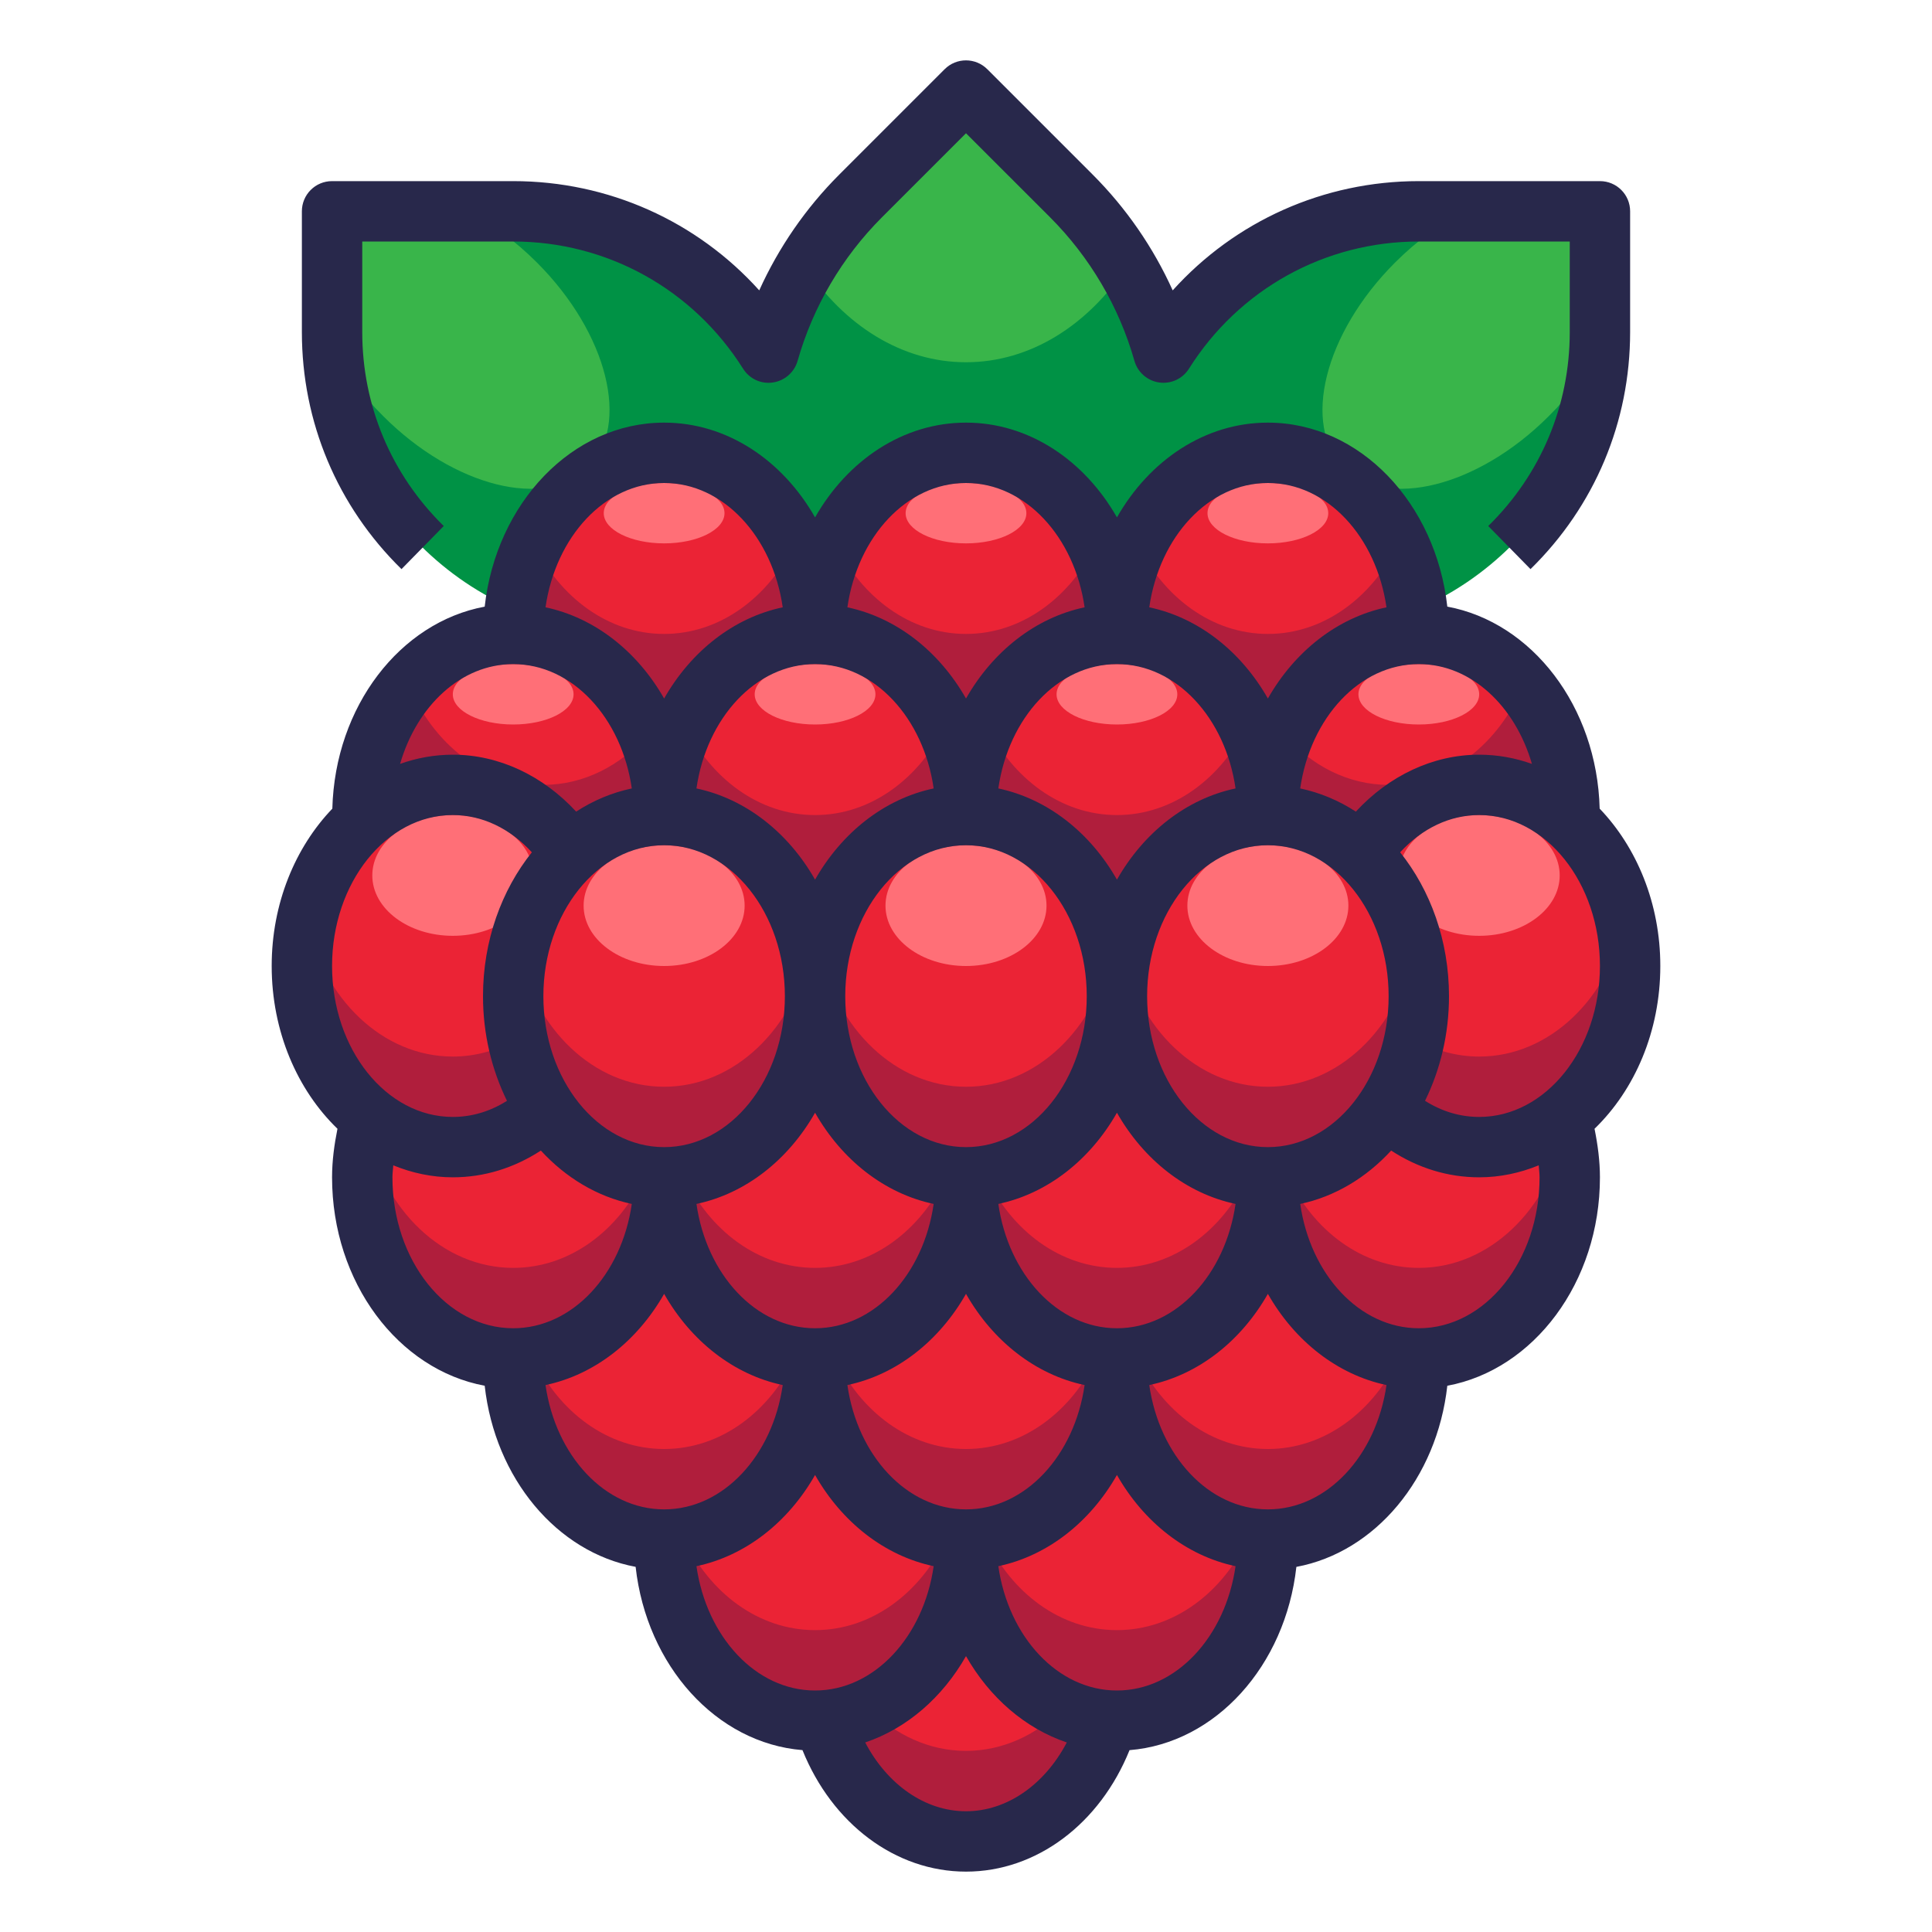 <?xml version="1.0" ?><svg enable-background="new 0 0 64 64" id="Filled_Outline_1_" version="1.1" viewBox="0 0 64 64" xml:space="preserve" xmlns="http://www.w3.org/2000/svg" xmlns:xlink="http://www.w3.org/1999/xlink"><title/><desc/><g><g><path d="M37.32,8.84C36.04,10.77,34.13,12,32,12s-4.04-1.23-5.32-3.16C27.18,8,27.8,7.2,28.51,6.49L32,3l3.49,3.49    C36.2,7.2,36.82,8,37.32,8.84z" fill="#009245"/><path d="M53,7v4c0,5.52-4.48,10-10,10H21c-5.52,0-10-4.48-10-10V7h6c3.56,0,6.69,1.87,8.46,4.68    c0.55-1.94,1.59-3.73,3.05-5.19L32,3l3.49,3.49c1.46,1.46,2.5,3.25,3.05,5.19C40.31,8.87,43.44,7,47,7H53z" fill="#009245"/><path d="M54,32c0-1.966-0.791-3.705-2.008-4.799C51.993,27.133,52,27.068,52,27c0-3.314-2.239-6-5-6    c0-3.314-2.239-6-5-6s-5,2.686-5,6c0-3.314-2.239-6-5-6s-5,2.686-5,6c0-3.314-2.239-6-5-6s-5,2.686-5,6c-2.761,0-5,2.686-5,6    c0,0.068,0.007,0.133,0.008,0.201C10.791,28.295,10,30.034,10,32c0,2.11,0.909,3.961,2.281,5.031C12.102,37.649,12,38.309,12,39    c0,3.314,2.239,6,5,6c0,3.314,2.239,6,5,6c0,3.314,2.239,6,5,6c0.096,0,0.19-0.011,0.285-0.017C27.968,59.321,29.818,61,32,61    s4.032-1.679,4.715-4.017C36.81,56.989,36.904,57,37,57c2.761,0,5-2.686,5-6c2.761,0,5-2.686,5-6c2.761,0,5-2.686,5-6    c0-0.691-0.102-1.351-0.281-1.969C53.091,35.961,54,34.11,54,32z" fill="#EB2335"/><path d="M37.32,8.84C36.04,10.77,34.13,12,32,12s-4.04-1.23-5.32-3.16C27.18,8,27.8,7.2,28.51,6.49L32,3l3.49,3.49    C36.2,7.2,36.82,8,37.32,8.84z M17.79,8.7C17.07,7.98,16.28,7.4,15.5,7H11v4c0,0.17,0,0.34,0.01,0.51v0.01    c0.4,0.78,0.97,1.56,1.69,2.27c2.34,2.34,5.38,3.1,6.79,1.7C20.89,14.08,20.13,11.04,17.79,8.7z M44.51,15.49    c1.41,1.4,4.45,0.64,6.79-1.7c0.72-0.71,1.29-1.49,1.69-2.27v-0.01C53,11.34,53,11.17,53,11V7h-4.5c-0.78,0.4-1.57,0.98-2.29,1.7    C43.87,11.04,43.11,14.08,44.51,15.49z" fill="#39B54A"/><path d="M22,32c-1.473,0-2.667-0.895-2.667-2s1.194-2,2.667-2s2.667,0.895,2.667,2S23.473,32,22,32z M34.667,30    c0-1.105-1.194-2-2.667-2s-2.667,0.895-2.667,2s1.194,2,2.667,2S34.667,31.105,34.667,30z M44.667,30c0-1.105-1.194-2-2.667-2    s-2.667,0.895-2.667,2s1.194,2,2.667,2S44.667,31.105,44.667,30z M51.667,29c0-1.105-1.194-2-2.667-2s-2.667,0.895-2.667,2    s1.194,2,2.667,2S51.667,30.105,51.667,29z M17.667,29c0-1.105-1.194-2-2.667-2s-2.667,0.895-2.667,2s1.194,2,2.667,2    S17.667,30.105,17.667,29z M19,23c0-0.552-0.895-1-2-1s-2,0.448-2,1s0.895,1,2,1S19,23.552,19,23z M24,17c0-0.552-0.895-1-2-1    s-2,0.448-2,1s0.895,1,2,1S24,17.552,24,17z M34,17c0-0.552-0.895-1-2-1c-1.105,0-2,0.448-2,1s0.895,1,2,1    C33.105,18,34,17.552,34,17z M44,17c0-0.552-0.895-1-2-1s-2,0.448-2,1s0.895,1,2,1S44,17.552,44,17z M29,23c0-0.552-0.895-1-2-1    s-2,0.448-2,1s0.895,1,2,1S29,23.552,29,23z M39,23c0-0.552-0.895-1-2-1s-2,0.448-2,1s0.895,1,2,1S39,23.552,39,23z M49,23    c0-0.552-0.895-1-2-1s-2,0.448-2,1s0.895,1,2,1S49,23.552,49,23z" fill="#FF6F77"/><path d="M27,33c0,3.31-2.24,6-5,6s-5-2.69-5-6c0-0.52,0.05-1.02,0.16-1.5C17.71,34.08,19.67,36,22,36    s4.29-1.92,4.84-4.5C26.95,31.98,27,32.48,27,33z M21.35,38.95C20.5,40.77,18.87,42,17,42c-2.33,0-4.29-1.92-4.84-4.5    C12.05,37.98,12,38.48,12,39c0,3.31,2.24,6,5,6s5-2.69,5-6C21.78,39,21.56,38.98,21.35,38.95z M31.35,38.95    C30.5,40.77,28.87,42,27,42s-3.5-1.23-4.35-3.05C22.44,38.98,22.22,39,22,39c0,3.31,2.24,6,5,6s5-2.69,5-6    C31.78,39,31.56,38.98,31.35,38.95z M41.35,38.95C40.5,40.77,38.87,42,37,42s-3.5-1.23-4.35-3.05C32.44,38.98,32.22,39,32,39    c0,3.31,2.24,6,5,6s5-2.69,5-6C41.78,39,41.56,38.98,41.35,38.95z M51.84,37.5C51.29,40.08,49.33,42,47,42    c-1.87,0-3.5-1.23-4.35-3.05C42.44,38.98,42.22,39,42,39c0,3.31,2.24,6,5,6s5-2.69,5-6C52,38.48,51.95,37.98,51.84,37.5z     M46.35,44.95C45.5,46.77,43.87,48,42,48s-3.5-1.23-4.35-3.05C37.44,44.98,37.22,45,37,45c0,3.31,2.24,6,5,6s5-2.69,5-6    C46.78,45,46.56,44.98,46.35,44.95z M36.35,44.95C35.5,46.77,33.87,48,32,48s-3.5-1.23-4.35-3.05C27.44,44.98,27.22,45,27,45    c0,3.31,2.24,6,5,6s5-2.69,5-6C36.78,45,36.56,44.98,36.35,44.95z M26.35,44.95C25.5,46.77,23.87,48,22,48s-3.5-1.23-4.35-3.05    C17.44,44.98,17.22,45,17,45c0,3.31,2.24,6,5,6s5-2.69,5-6C26.78,45,26.56,44.98,26.35,44.95z M31.35,50.95    C30.5,52.77,28.87,54,27,54s-3.5-1.23-4.35-3.05C22.44,50.98,22.22,51,22,51c0,3.31,2.24,6,5,6s5-2.69,5-6    C31.78,51,31.56,50.98,31.35,50.95z M41.35,50.95C40.5,52.77,38.87,54,37,54s-3.5-1.23-4.35-3.05C32.44,50.98,32.22,51,32,51    c0,3.31,2.24,6,5,6s5-2.69,5-6C41.78,51,41.56,50.98,41.35,50.95z M35.21,56.6C34.34,57.47,33.22,58,32,58s-2.34-0.53-3.21-1.4    c-0.47,0.22-0.98,0.36-1.51,0.38C27.96,59.32,29.82,61,32,61s4.04-1.68,4.72-4.02C36.19,56.96,35.68,56.82,35.21,56.6z     M17.14,34.42C16.49,34.79,15.76,35,15,35c-2.33,0-4.29-1.92-4.84-4.5C10.05,30.98,10,31.48,10,32c0,3.31,2.24,6,5,6    c1.16,0,2.23-0.48,3.08-1.28C17.64,36.05,17.31,35.27,17.14,34.42z M36.84,31.5C36.29,34.08,34.33,36,32,36s-4.29-1.92-4.84-4.5    C27.05,31.98,27,32.48,27,33c0,3.31,2.24,6,5,6s5-2.69,5-6C37,32.48,36.95,31.98,36.84,31.5z M46.84,31.5    C46.29,34.08,44.33,36,42,36s-4.29-1.92-4.84-4.5C37.05,31.98,37,32.48,37,33c0,3.31,2.24,6,5,6s5-2.69,5-6    C47,32.48,46.95,31.98,46.84,31.5z M53.84,30.5C53.29,33.08,51.33,35,49,35c-0.76,0-1.49-0.21-2.14-0.58    c-0.17,0.85-0.5,1.63-0.94,2.3C46.77,37.52,47.84,38,49,38c2.76,0,5-2.69,5-6C54,31.48,53.95,30.98,53.84,30.5z M26.33,18    c-0.87,1.79-2.48,3-4.33,3s-3.46-1.21-4.33-3C17.24,18.88,17,19.9,17,21c2.76,0,5,2.69,5,6c0-3.31,2.24-6,5-6    C27,19.9,26.76,18.88,26.33,18z M36.33,18c-0.87,1.79-2.48,3-4.33,3s-3.46-1.21-4.33-3C27.24,18.88,27,19.9,27,21    c2.76,0,5,2.69,5,6c0-3.31,2.24-6,5-6C37,19.9,36.76,18.88,36.33,18z M46.33,18c-0.87,1.79-2.48,3-4.33,3s-3.46-1.21-4.33-3    C37.24,18.88,37,19.9,37,21c2.76,0,5,2.69,5,6c0-3.31,2.24-6,5-6C47,19.9,46.76,18.88,46.33,18z M31.33,24    c-0.87,1.79-2.48,3-4.33,3s-3.46-1.21-4.33-3C22.24,24.88,22,25.9,22,27c2.76,0,5,2.69,5,6c0-3.31,2.24-6,5-6    C32,25.9,31.76,24.88,31.33,24z M41.33,24c-0.87,1.79-2.48,3-4.33,3s-3.46-1.21-4.33-3C32.24,24.88,32,25.9,32,27    c2.76,0,5,2.69,5,6c0-3.31,2.24-6,5-6C42,25.9,41.76,24.88,41.33,24z M21.47,24.32C20.57,25.36,19.34,26,18,26    c-1.96,0-3.65-1.35-4.47-3.32C12.59,23.77,12,25.3,12,27c0,0.07,0,0.14,0.01,0.2C12.84,26.44,13.88,26,15,26    c1.59,0,3.01,0.89,3.92,2.28C19.77,27.48,20.84,27,22,27C22,26.03,21.81,25.12,21.47,24.32z M42,27c1.16,0,2.23,0.48,3.08,1.28    C45.99,26.89,47.41,26,49,26c1.12,0,2.16,0.44,2.99,1.2C52,27.14,52,27.07,52,27c0-1.7-0.59-3.23-1.53-4.32    C49.65,24.65,47.96,26,46,26c-1.34,0-2.57-0.64-3.47-1.68C42.19,25.12,42,26.03,42,27z" fill="#B01E3C"/></g><path d="M13.3,18.853C11.172,16.768,10,13.979,10,11V7c0-0.553,0.447-1,1-1h6c3.152,0,6.085,1.325,8.151,3.619   c0.643-1.422,1.541-2.726,2.651-3.836l3.49-3.49c0.391-0.391,1.023-0.391,1.414,0l3.49,3.49c1.11,1.11,2.009,2.414,2.651,3.836   C40.915,7.325,43.848,6,47,6h6c0.553,0,1,0.447,1,1v4c0,2.979-1.172,5.768-3.3,7.853l-1.4-1.428C51.041,15.719,52,13.437,52,11V8   h-5c-3.106,0-5.952,1.575-7.614,4.213c-0.21,0.334-0.595,0.514-0.988,0.457c-0.391-0.057-0.712-0.338-0.819-0.718   c-0.508-1.789-1.474-3.434-2.795-4.755L32,4.414l-2.783,2.783c-1.321,1.321-2.287,2.966-2.795,4.755   c-0.107,0.38-0.429,0.661-0.819,0.718c-0.396,0.059-0.778-0.123-0.988-0.457C22.952,9.575,20.106,8,17,8h-5v3   c0,2.437,0.959,4.719,2.7,6.425L13.3,18.853z M52.821,37.392C52.927,37.919,53,38.454,53,39c0,3.484-2.195,6.374-5.056,6.905   c-0.342,3.07-2.392,5.516-5,6c-0.365,3.274-2.672,5.84-5.527,6.071C36.438,60.405,34.344,62,32,62s-4.438-1.595-5.417-4.025   c-2.855-0.231-5.163-2.797-5.527-6.071c-2.608-0.484-4.658-2.93-5-6C13.195,45.374,11,42.484,11,39   c0-0.546,0.073-1.081,0.179-1.608C9.849,36.107,9,34.167,9,32c0-2.071,0.78-3.93,2.009-5.212c0.088-3.388,2.245-6.172,5.047-6.692   C16.438,16.663,18.955,14,22,14c2.086,0,3.924,1.25,5,3.139C28.076,15.25,29.914,14,32,14s3.924,1.25,5,3.139   C38.076,15.25,39.914,14,42,14c3.045,0,5.562,2.663,5.944,6.095c2.802,0.52,4.959,3.304,5.047,6.692C54.22,28.07,55,29.929,55,32   C55,34.167,54.151,36.107,52.821,37.392z M53,32c0-2.757-1.794-5-4-5c-0.976,0-1.895,0.445-2.618,1.234   C47.382,29.485,48,31.158,48,33c0,1.261-0.292,2.443-0.794,3.466C47.76,36.817,48.37,37,49,37C51.206,37,53,34.757,53,32z    M35.929,45.882c-1.635-0.346-3.042-1.463-3.929-3.021c-0.887,1.558-2.293,2.675-3.929,3.021C28.406,48.218,30.036,50,32,50   S35.594,48.218,35.929,45.882z M22,38c2.206,0,4-2.243,4-5s-1.794-5-4-5s-4,2.243-4,5S19.794,38,22,38z M23.071,26.118   c1.635,0.346,3.042,1.463,3.929,3.021c0.887-1.558,2.293-2.675,3.929-3.021C30.593,23.782,28.964,22,27,22   S23.407,23.782,23.071,26.118z M33.071,26.118c1.635,0.346,3.042,1.463,3.929,3.021c0.887-1.558,2.293-2.675,3.929-3.021   C40.593,23.782,38.964,22,37,22S33.407,23.782,33.071,26.118z M36,33c0-2.757-1.794-5-4-5s-4,2.243-4,5s1.794,5,4,5   S36,35.757,36,33z M23.071,39.882C23.406,42.218,25.036,44,27,44s3.594-1.782,3.929-4.118c-1.635-0.346-3.042-1.463-3.929-3.021   C26.113,38.419,24.707,39.536,23.071,39.882z M40.929,39.882c-1.635-0.346-3.042-1.463-3.929-3.021   c-0.887,1.558-2.293,2.675-3.929,3.021C33.406,42.218,35.036,44,37,44S40.594,42.218,40.929,39.882z M46,33c0-2.757-1.794-5-4-5   s-4,2.243-4,5s1.794,5,4,5S46,35.757,46,33z M47,22c-1.964,0-3.593,1.782-3.929,4.118c0.658,0.139,1.278,0.4,1.843,0.768   C46.015,25.694,47.472,25,49,25c0.608,0,1.194,0.108,1.747,0.305C50.189,23.384,48.728,22,47,22z M38.071,20.118   c1.635,0.346,3.042,1.463,3.929,3.021c0.887-1.558,2.293-2.675,3.929-3.021C45.593,17.782,43.964,16,42,16   S38.407,17.782,38.071,20.118z M28.071,20.118c1.635,0.346,3.042,1.463,3.929,3.021c0.887-1.558,2.293-2.675,3.929-3.021   C35.593,17.782,33.964,16,32,16S28.407,17.782,28.071,20.118z M18.071,20.118c1.635,0.346,3.042,1.463,3.929,3.021   c0.887-1.558,2.293-2.675,3.929-3.021C25.593,17.782,23.964,16,22,16S18.407,17.782,18.071,20.118z M13.253,25.305   C13.806,25.108,14.392,25,15,25c1.528,0,2.985,0.694,4.086,1.886c0.565-0.368,1.185-0.629,1.843-0.768   C20.593,23.782,18.964,22,17,22C15.272,22,13.811,23.384,13.253,25.305z M11,32c0,2.757,1.794,5,4,5c0.63,0,1.24-0.183,1.794-0.534   C16.292,35.443,16,34.261,16,33c0-1.842,0.618-3.515,1.618-4.766C16.895,27.445,15.976,27,15,27C12.794,27,11,29.243,11,32z M17,44   c1.964,0,3.594-1.782,3.929-4.118c-1.153-0.244-2.189-0.872-3.012-1.768C17.03,38.691,16.039,39,15,39   c-0.692,0-1.353-0.144-1.972-0.397C13.019,38.736,13,38.866,13,39C13,41.757,14.794,44,17,44z M22,50   c1.964,0,3.594-1.782,3.929-4.118c-1.635-0.346-3.042-1.463-3.929-3.021c-0.887,1.558-2.293,2.675-3.929,3.021   C18.406,48.218,20.036,50,22,50z M27,56c1.964,0,3.594-1.782,3.929-4.118c-1.635-0.346-3.042-1.463-3.929-3.021   c-0.887,1.558-2.293,2.675-3.929,3.021C23.406,54.218,25.036,56,27,56z M35.339,57.721c-1.382-0.466-2.561-1.493-3.339-2.86   c-0.778,1.367-1.957,2.395-3.339,2.86C29.391,59.112,30.638,60,32,60S34.609,59.112,35.339,57.721z M40.929,51.882   c-1.635-0.346-3.042-1.463-3.929-3.021c-0.887,1.558-2.293,2.675-3.929,3.021C33.406,54.218,35.036,56,37,56   S40.594,54.218,40.929,51.882z M45.929,45.882c-1.635-0.346-3.042-1.463-3.929-3.021c-0.887,1.558-2.293,2.675-3.929,3.021   C38.406,48.218,40.036,50,42,50S45.594,48.218,45.929,45.882z M51,39c0-0.134-0.019-0.264-0.028-0.397   C50.353,38.856,49.692,39,49,39c-1.039,0-2.03-0.309-2.916-0.886c-0.823,0.896-1.86,1.524-3.012,1.768   C43.406,42.218,45.036,44,47,44C49.206,44,51,41.757,51,39z" fill="#28284B"/></g></svg>